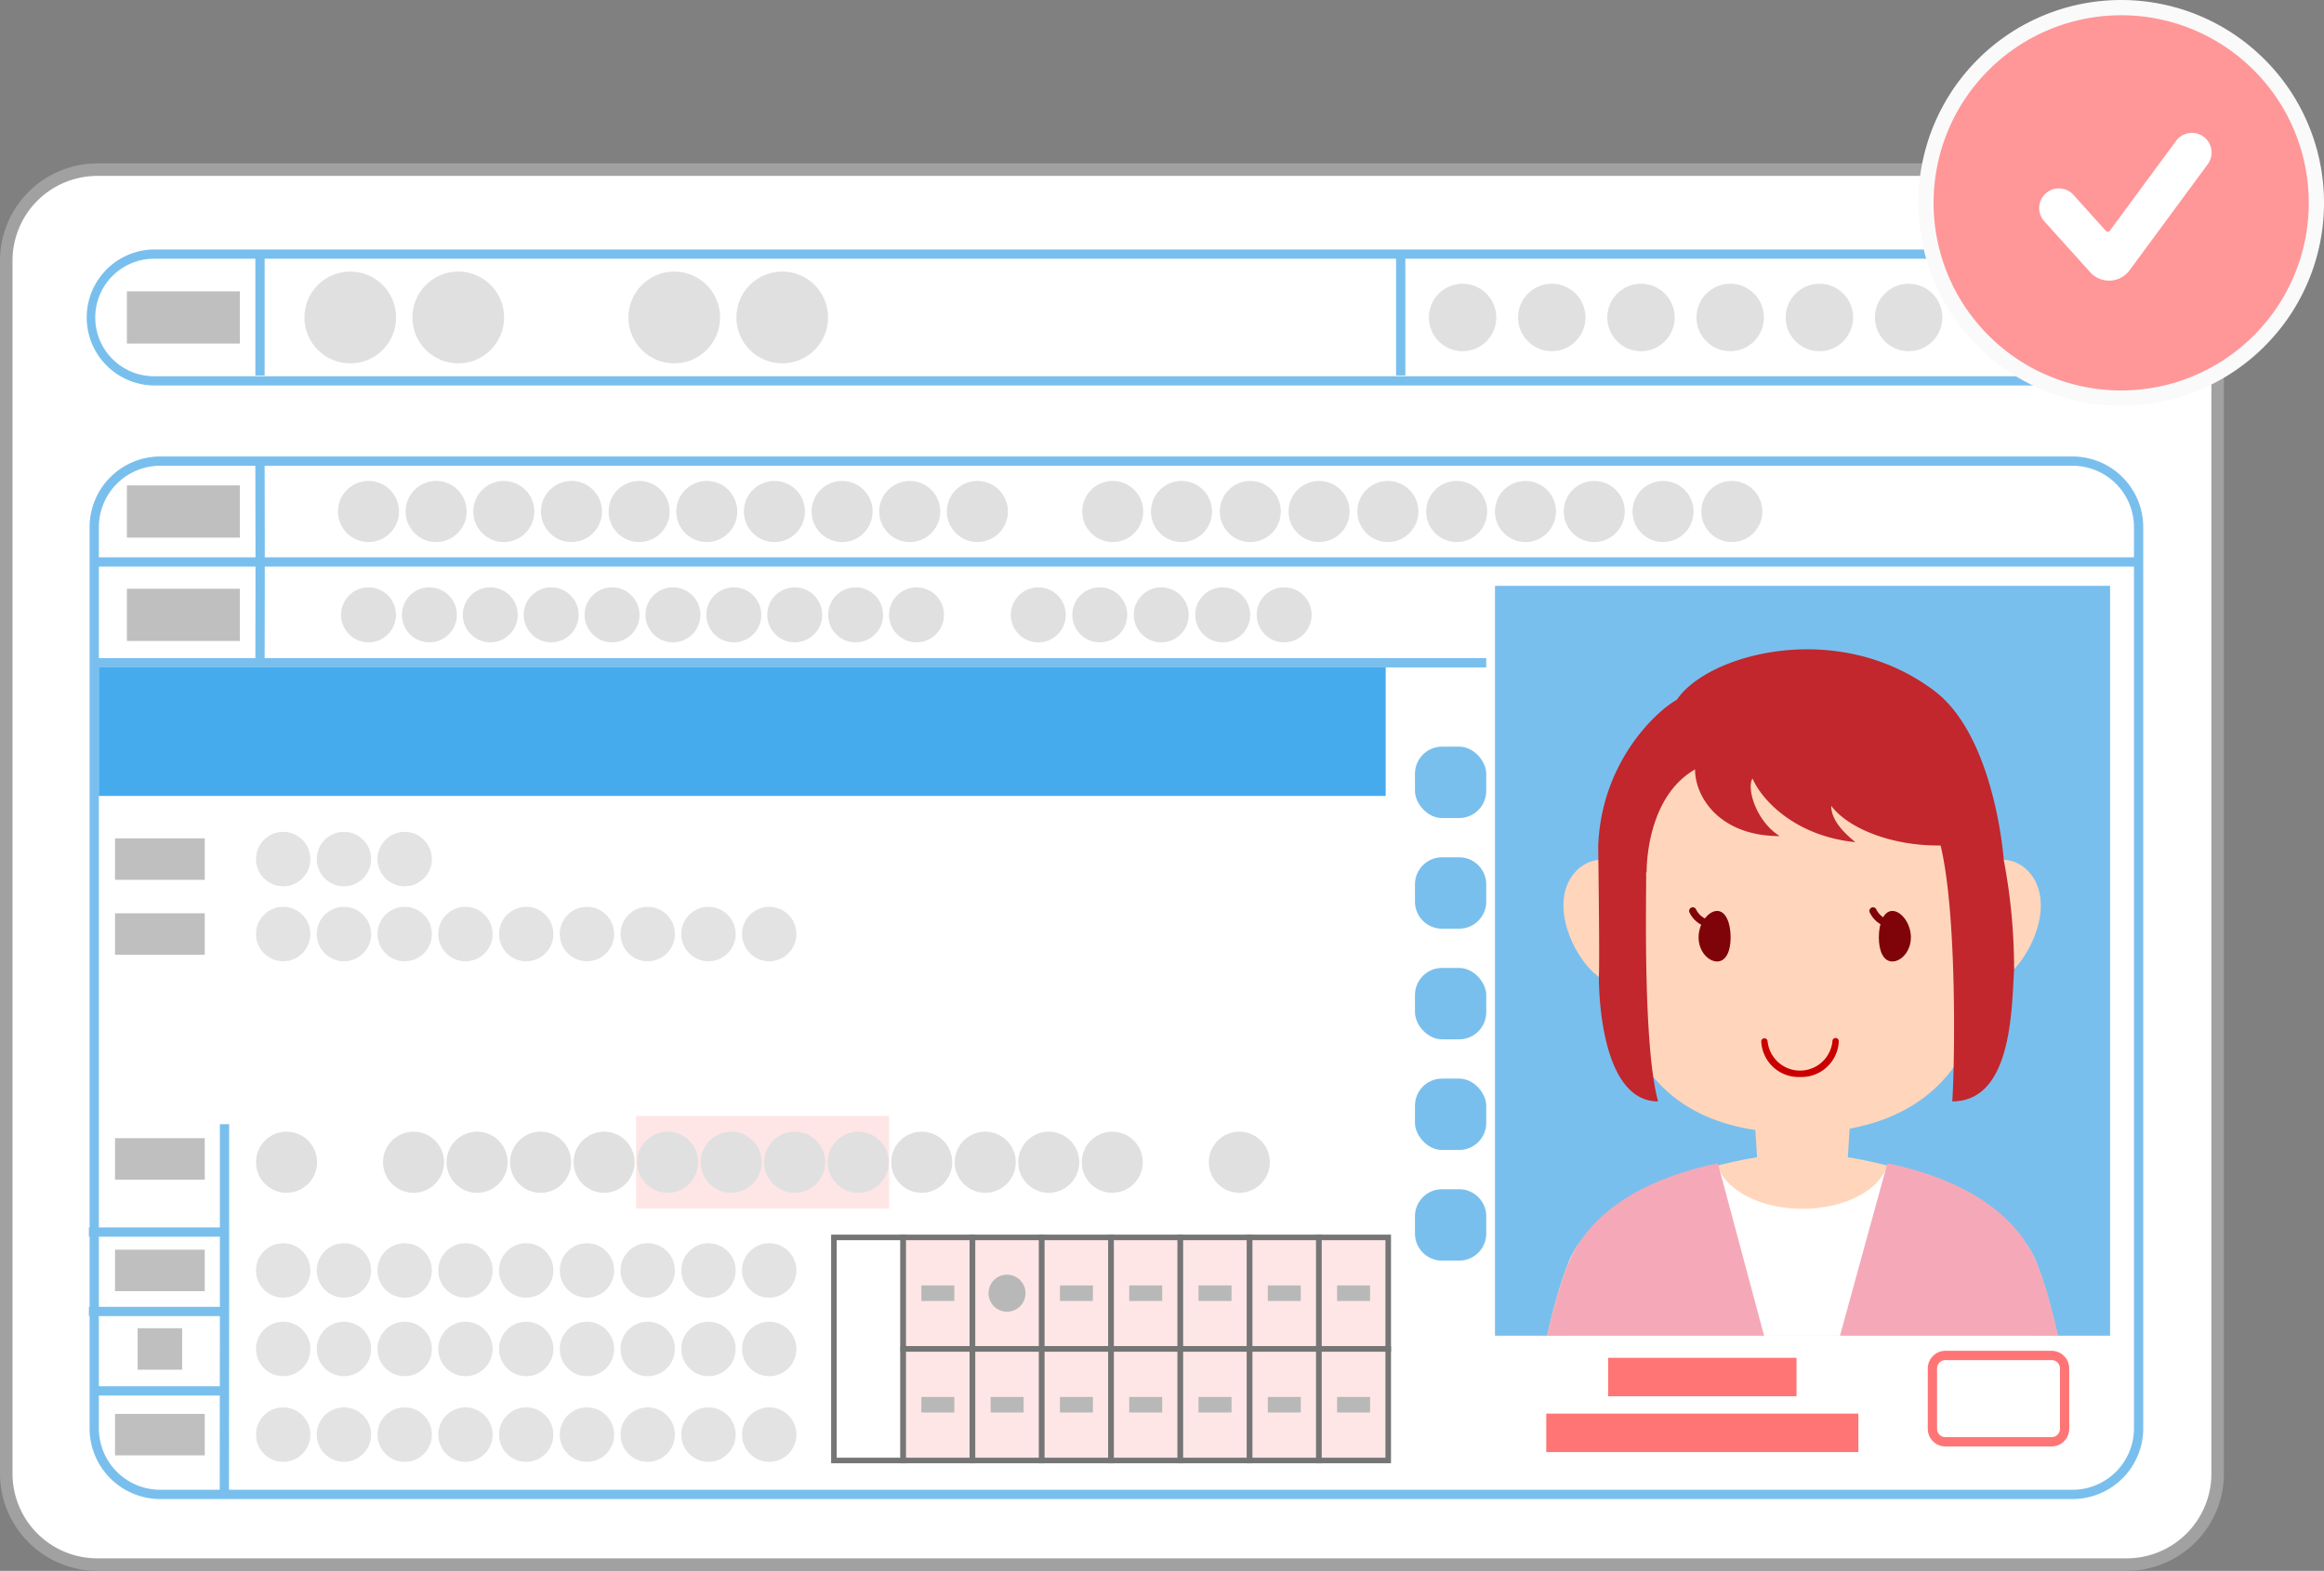 <svg xmlns="http://www.w3.org/2000/svg" xmlns:xlink="http://www.w3.org/1999/xlink" width="304.68" height="205.944" viewBox="0 0 304.68 205.944">
  <rect x="0" y="0" width="304.68" height="205.944" fill="#808080" stroke="none"/>
  <defs>
    <clipPath id="clip-path">
      <rect id="SVGID" width="80.639" height="98.31" fill="#79bfed"/>
    </clipPath>
  </defs>
  <g id="Group_2879" data-name="Group 2879" transform="translate(0 21.421)">
    <g id="Group_2422" data-name="Group 2422" transform="translate(0 0)">
      <path id="Path_13131" data-name="Path 13131" d="M184.336,302.015a12.77,12.77,0,0,1-12.748-12.762v-159a12.77,12.77,0,0,1,12.748-12.762H450.4a12.77,12.77,0,0,1,12.748,12.762v159A12.77,12.77,0,0,1,450.4,302.015ZM450.4,120.775H184.336a9.483,9.483,0,0,0-9.465,9.48v159a9.483,9.483,0,0,0,9.466,9.479H450.4a9.483,9.483,0,0,0,9.465-9.48v-159A9.483,9.483,0,0,0,450.4,120.775Z" transform="translate(-171.588 -117.492)" fill="#a1a1a1"/>
      <path id="Path_13132" data-name="Path 13132" d="M460.9,129.634H194.837a11.114,11.114,0,0,0-11.107,11.121v159a11.114,11.114,0,0,0,11.107,11.121H460.9a11.114,11.114,0,0,0,11.107-11.121v-159A11.114,11.114,0,0,0,460.9,129.634Z" transform="translate(-182.089 -127.993)" fill="#fff"/>
    </g>
    <g id="Group_2472" data-name="Group 2472" transform="translate(11.279 11.286)">
      <g id="Group_2457" data-name="Group 2457" transform="translate(0 0)">
        <g id="Group_2423" data-name="Group 2423">
          <path id="Path_13133" data-name="Path 13133" d="M517.456,218.811H263.935a8.914,8.914,0,0,1,0-17.827H517.456a8.914,8.914,0,0,1,0,17.827ZM263.935,202.2a7.7,7.7,0,0,0,0,15.4H517.456a7.7,7.7,0,0,0,0-15.4Z" transform="translate(-255.026 -200.984)" fill="#79bfed"/>
          <rect id="Rectangle_2160" data-name="Rectangle 2160" width="1.216" height="15.91" transform="translate(22.199 0.608)" fill="#79bfed"/>
          <rect id="Rectangle_2161" data-name="Rectangle 2161" width="1.216" height="15.91" transform="translate(171.747 0.608)" fill="#79bfed"/>
        </g>
        <g id="Group_2424" data-name="Group 2424" transform="translate(0.374 27.14)">
          <path id="Path_13134" data-name="Path 13134" d="M518.459,538.435H267.742a9.27,9.27,0,0,1-9.259-9.259V411.012a9.27,9.27,0,0,1,9.259-9.259H518.459a9.27,9.27,0,0,1,9.259,9.259V529.176A9.27,9.27,0,0,1,518.459,538.435ZM267.742,402.969a8.052,8.052,0,0,0-8.043,8.043V529.176a8.052,8.052,0,0,0,8.043,8.043H518.459a8.053,8.053,0,0,0,8.043-8.043V411.012a8.052,8.052,0,0,0-8.043-8.043Z" transform="translate(-258.39 -401.753)" fill="#79bfed"/>
          <rect id="Rectangle_2162" data-name="Rectangle 2162" width="267.552" height="1.216" transform="translate(0.701 13.219)" fill="#79bfed"/>
          <rect id="Rectangle_2163" data-name="Rectangle 2163" width="182.73" height="1.216" transform="translate(0.467 26.438)" fill="#79bfed"/>
          <path id="Path_13135" data-name="Path 13135" d="M385.886,1097.784l-1.216,0c.03-17.141.027-34.116.021-48.461h1.216C385.913,1063.666,385.915,1080.642,385.886,1097.784Z" transform="translate(-367.519 -961.783)" fill="#79bfed"/>
          <path id="Path_13136" data-name="Path 13136" d="M420.457,434.958l-1.216,0c.028-8.792.028-17.714,0-26.52l1.216,0C420.485,417.239,420.485,426.164,420.457,434.958Z" transform="translate(-397.417 -407.528)" fill="#79bfed"/>
          <rect id="Rectangle_2164" data-name="Rectangle 2164" width="17.525" height="1.216" transform="translate(0 101.073)" fill="#79bfed"/>
          <rect id="Rectangle_2165" data-name="Rectangle 2165" width="17.759" height="1.216" transform="translate(0 111.485)" fill="#79bfed"/>
          <rect id="Rectangle_2166" data-name="Rectangle 2166" width="17.525" height="1.216" transform="translate(0.701 121.896)" fill="#79bfed"/>
        </g>
        <g id="Group_2425" data-name="Group 2425" transform="translate(174.225 65.182)">
          <rect id="Rectangle_2167" data-name="Rectangle 2167" width="9.346" height="9.359" rx="3.552" fill="#79bfed"/>
          <path id="Rectangle_2168" data-name="Rectangle 2168" d="M3.551,0H5.795A3.551,3.551,0,0,1,9.346,3.551V5.808A3.552,3.552,0,0,1,5.794,9.359H3.552A3.552,3.552,0,0,1,0,5.808V3.551A3.551,3.551,0,0,1,3.551,0Z" transform="translate(0 14.506)" fill="#79bfed"/>
          <rect id="Rectangle_2169" data-name="Rectangle 2169" width="9.346" height="9.359" rx="3.552" transform="translate(0 29.012)" fill="#79bfed"/>
          <rect id="Rectangle_2170" data-name="Rectangle 2170" width="9.346" height="9.359" rx="3.552" transform="translate(0 43.518)" fill="#79bfed"/>
          <path id="Rectangle_2171" data-name="Rectangle 2171" d="M3.551,0H5.794A3.552,3.552,0,0,1,9.346,3.552V5.808A3.551,3.551,0,0,1,5.795,9.359H3.552A3.552,3.552,0,0,1,0,5.808V3.551A3.551,3.551,0,0,1,3.551,0Z" transform="translate(0 58.024)" fill="#79bfed"/>
        </g>
        <g id="Group_2426" data-name="Group 2426" transform="translate(97.684 129.158)">
          <path id="Path_13137" data-name="Path 13137" d="M980.341,1159.135v29.246h9.084v-29.246Z" transform="translate(-979.977 -1158.77)" fill="#fff"/>
          <path id="Path_13138" data-name="Path 13138" d="M987.456,1186.412h-9.813v-29.975h9.813Zm-9.084-.73h8.354v-28.516h-8.354Z" transform="translate(-977.643 -1156.437)" fill="#757575"/>
        </g>
        <g id="Group_2441" data-name="Group 2441" transform="translate(106.768 129.158)">
          <g id="Group_2427" data-name="Group 2427">
            <rect id="Rectangle_2172" data-name="Rectangle 2172" width="9.084" height="14.623" transform="translate(0.365 0.365)" fill="#ffe6e6"/>
            <path id="Path_13139" data-name="Path 13139" d="M1054.656,1171.789h-9.813v-15.352h9.813Zm-9.084-.73h8.354v-13.893h-8.354Z" transform="translate(-1044.842 -1156.437)" fill="#757575"/>
          </g>
          <g id="Group_2428" data-name="Group 2428" transform="translate(9.084)">
            <rect id="Rectangle_2173" data-name="Rectangle 2173" width="9.084" height="14.623" transform="translate(0.365 0.365)" fill="#ffe6e6"/>
            <path id="Path_13140" data-name="Path 13140" d="M1121.854,1171.789h-9.813v-15.352h9.813Zm-9.084-.73h8.354v-13.893h-8.354Z" transform="translate(-1112.041 -1156.437)" fill="#757575"/>
          </g>
          <g id="Group_2429" data-name="Group 2429" transform="translate(18.168)">
            <rect id="Rectangle_2174" data-name="Rectangle 2174" width="9.084" height="14.623" transform="translate(0.365 0.365)" fill="#ffe6e6"/>
            <path id="Path_13141" data-name="Path 13141" d="M1189.052,1171.789h-9.813v-15.352h9.813Zm-9.084-.73h8.354v-13.893h-8.354Z" transform="translate(-1179.239 -1156.437)" fill="#757575"/>
          </g>
          <g id="Group_2430" data-name="Group 2430" transform="translate(27.252)">
            <rect id="Rectangle_2175" data-name="Rectangle 2175" width="9.084" height="14.623" transform="translate(0.365 0.365)" fill="#ffe6e6"/>
            <path id="Path_13142" data-name="Path 13142" d="M1256.251,1171.789h-9.813v-15.352h9.813Zm-9.084-.73h8.354v-13.893h-8.354Z" transform="translate(-1246.438 -1156.437)" fill="#757575"/>
          </g>
          <g id="Group_2431" data-name="Group 2431" transform="translate(36.336)">
            <rect id="Rectangle_2176" data-name="Rectangle 2176" width="9.084" height="14.623" transform="translate(0.365 0.365)" fill="#ffe6e6"/>
            <path id="Path_13143" data-name="Path 13143" d="M1323.449,1171.789h-9.813v-15.352h9.813Zm-9.084-.73h8.354v-13.893h-8.354Z" transform="translate(-1313.636 -1156.437)" fill="#757575"/>
          </g>
          <g id="Group_2432" data-name="Group 2432" transform="translate(45.42)">
            <rect id="Rectangle_2177" data-name="Rectangle 2177" width="9.084" height="14.623" transform="translate(0.365 0.365)" fill="#ffe6e6"/>
            <path id="Path_13144" data-name="Path 13144" d="M1390.648,1171.789h-9.813v-15.352h9.813Zm-9.084-.73h8.354v-13.893h-8.354Z" transform="translate(-1380.835 -1156.437)" fill="#757575"/>
          </g>
          <g id="Group_2433" data-name="Group 2433" transform="translate(54.503)">
            <rect id="Rectangle_2178" data-name="Rectangle 2178" width="9.084" height="14.623" transform="translate(0.365 0.365)" fill="#ffe6e6"/>
            <path id="Path_13145" data-name="Path 13145" d="M1457.846,1171.789h-9.813v-15.352h9.813Zm-9.084-.73h8.354v-13.893h-8.354Z" transform="translate(-1448.033 -1156.437)" fill="#757575"/>
          </g>
          <g id="Group_2434" data-name="Group 2434" transform="translate(0 14.623)">
            <rect id="Rectangle_2179" data-name="Rectangle 2179" width="9.084" height="14.623" transform="translate(0.365 0.365)" fill="#ffe6e6"/>
            <path id="Path_13146" data-name="Path 13146" d="M1054.656,1279.961h-9.813v-15.352h9.813Zm-9.084-.729h8.354v-13.893h-8.354Z" transform="translate(-1044.842 -1264.609)" fill="#757575"/>
          </g>
          <g id="Group_2435" data-name="Group 2435" transform="translate(9.084 14.623)">
            <rect id="Rectangle_2180" data-name="Rectangle 2180" width="9.084" height="14.623" transform="translate(0.365 0.365)" fill="#ffe6e6"/>
            <path id="Path_13147" data-name="Path 13147" d="M1121.854,1279.961h-9.813v-15.352h9.813Zm-9.084-.729h8.354v-13.893h-8.354Z" transform="translate(-1112.041 -1264.609)" fill="#757575"/>
          </g>
          <g id="Group_2436" data-name="Group 2436" transform="translate(18.168 14.623)">
            <rect id="Rectangle_2181" data-name="Rectangle 2181" width="9.084" height="14.623" transform="translate(0.365 0.365)" fill="#ffe6e6"/>
            <path id="Path_13148" data-name="Path 13148" d="M1189.052,1279.961h-9.813v-15.352h9.813Zm-9.084-.729h8.354v-13.893h-8.354Z" transform="translate(-1179.239 -1264.609)" fill="#757575"/>
          </g>
          <g id="Group_2437" data-name="Group 2437" transform="translate(27.252 14.623)">
            <rect id="Rectangle_2182" data-name="Rectangle 2182" width="9.084" height="14.623" transform="translate(0.365 0.365)" fill="#ffe6e6"/>
            <path id="Path_13149" data-name="Path 13149" d="M1256.251,1279.961h-9.813v-15.352h9.813Zm-9.084-.729h8.354v-13.893h-8.354Z" transform="translate(-1246.438 -1264.609)" fill="#757575"/>
          </g>
          <g id="Group_2438" data-name="Group 2438" transform="translate(36.336 14.623)">
            <rect id="Rectangle_2183" data-name="Rectangle 2183" width="9.084" height="14.623" transform="translate(0.365 0.365)" fill="#ffe6e6"/>
            <path id="Path_13150" data-name="Path 13150" d="M1323.449,1279.961h-9.813v-15.352h9.813Zm-9.084-.729h8.354v-13.893h-8.354Z" transform="translate(-1313.636 -1264.609)" fill="#757575"/>
          </g>
          <g id="Group_2439" data-name="Group 2439" transform="translate(45.42 14.623)">
            <rect id="Rectangle_2184" data-name="Rectangle 2184" width="9.084" height="14.623" transform="translate(0.365 0.365)" fill="#ffe6e6"/>
            <path id="Path_13151" data-name="Path 13151" d="M1390.648,1279.961h-9.813v-15.352h9.813Zm-9.084-.729h8.354v-13.893h-8.354Z" transform="translate(-1380.835 -1264.609)" fill="#757575"/>
          </g>
          <g id="Group_2440" data-name="Group 2440" transform="translate(54.503 14.623)">
            <rect id="Rectangle_2185" data-name="Rectangle 2185" width="9.084" height="14.623" transform="translate(0.365 0.365)" fill="#ffe6e6"/>
            <path id="Path_13152" data-name="Path 13152" d="M1457.846,1279.961h-9.813v-15.352h9.813Zm-9.084-.729h8.354v-13.893h-8.354Z" transform="translate(-1448.033 -1264.609)" fill="#757575"/>
          </g>
        </g>
        <rect id="Rectangle_2186" data-name="Rectangle 2186" width="33.181" height="12.166" transform="translate(72.111 113.583)" fill="#ffe6e6"/>
        <rect id="Rectangle_2187" data-name="Rectangle 2187" width="168.71" height="16.846" transform="translate(1.675 54.796)" fill="#45abed"/>
        <g id="Group_2452" data-name="Group 2452" transform="translate(22.282 2.895)">
          <g id="Group_2442" data-name="Group 2442" transform="translate(6.349)">
            <ellipse id="Ellipse_245" data-name="Ellipse 245" cx="6.011" cy="6.018" rx="6.011" ry="6.018" transform="translate(42.474)" fill="#e0e0e0"/>
            <ellipse id="Ellipse_246" data-name="Ellipse 246" cx="6.011" cy="6.018" rx="6.011" ry="6.018" fill="#e0e0e0"/>
            <ellipse id="Ellipse_247" data-name="Ellipse 247" cx="6.011" cy="6.018" rx="6.011" ry="6.018" transform="translate(14.158)" fill="#e0e0e0"/>
            <ellipse id="Ellipse_248" data-name="Ellipse 248" cx="6.011" cy="6.018" rx="6.011" ry="6.018" transform="translate(56.632)" fill="#e0e0e0"/>
          </g>
          <g id="Group_2443" data-name="Group 2443" transform="translate(153.766 1.594)">
            <ellipse id="Ellipse_249" data-name="Ellipse 249" cx="4.419" cy="4.424" rx="4.419" ry="4.424" transform="translate(35.087)" fill="#e0e0e0"/>
            <ellipse id="Ellipse_250" data-name="Ellipse 250" cx="4.419" cy="4.424" rx="4.419" ry="4.424" fill="#e0e0e0"/>
            <ellipse id="Ellipse_251" data-name="Ellipse 251" cx="4.419" cy="4.424" rx="4.419" ry="4.424" transform="translate(11.696)" fill="#e0e0e0"/>
            <ellipse id="Ellipse_252" data-name="Ellipse 252" cx="4.419" cy="4.424" rx="4.419" ry="4.424" transform="translate(58.478)" fill="#e0e0e0"/>
            <ellipse id="Ellipse_253" data-name="Ellipse 253" cx="4.419" cy="4.424" rx="4.419" ry="4.424" transform="translate(23.391)" fill="#e0e0e0"/>
            <ellipse id="Ellipse_254" data-name="Ellipse 254" cx="4.419" cy="4.424" rx="4.419" ry="4.424" transform="translate(46.783)" fill="#e0e0e0"/>
            <ellipse id="Ellipse_255" data-name="Ellipse 255" cx="4.419" cy="4.424" rx="4.419" ry="4.424" transform="translate(70.174)" fill="#e0e0e0"/>
            <ellipse id="Ellipse_256" data-name="Ellipse 256" cx="4.419" cy="4.424" rx="4.419" ry="4.424" transform="translate(81.87)" fill="#e0e0e0"/>
          </g>
          <g id="Group_2444" data-name="Group 2444" transform="translate(0 148.911)">
            <ellipse id="Ellipse_257" data-name="Ellipse 257" cx="3.565" cy="3.57" rx="3.565" ry="3.57" transform="translate(15.93 0)" fill="#e3e3e3"/>
            <ellipse id="Ellipse_258" data-name="Ellipse 258" cx="3.565" cy="3.57" rx="3.565" ry="3.57" transform="translate(23.895 0)" fill="#e3e3e3"/>
            <ellipse id="Ellipse_259" data-name="Ellipse 259" cx="3.565" cy="3.57" rx="3.565" ry="3.57" fill="#e3e3e3"/>
            <ellipse id="Ellipse_260" data-name="Ellipse 260" cx="3.565" cy="3.57" rx="3.565" ry="3.57" transform="translate(7.965)" fill="#e3e3e3"/>
            <ellipse id="Ellipse_261" data-name="Ellipse 261" cx="3.565" cy="3.57" rx="3.565" ry="3.57" transform="translate(31.86 0)" fill="#e3e3e3"/>
            <ellipse id="Ellipse_262" data-name="Ellipse 262" cx="3.565" cy="3.57" rx="3.565" ry="3.57" transform="translate(39.825 0)" fill="#e3e3e3"/>
            <ellipse id="Ellipse_263" data-name="Ellipse 263" cx="3.565" cy="3.57" rx="3.565" ry="3.57" transform="translate(47.79 0)" fill="#e3e3e3"/>
            <ellipse id="Ellipse_264" data-name="Ellipse 264" cx="3.565" cy="3.57" rx="3.565" ry="3.57" transform="translate(55.755 0)" fill="#e3e3e3"/>
            <ellipse id="Ellipse_265" data-name="Ellipse 265" cx="3.565" cy="3.57" rx="3.565" ry="3.57" transform="translate(63.72 0)" fill="#e3e3e3"/>
          </g>
          <g id="Group_2445" data-name="Group 2445" transform="translate(0 137.681)">
            <ellipse id="Ellipse_266" data-name="Ellipse 266" cx="3.565" cy="3.57" rx="3.565" ry="3.57" transform="translate(15.93 0)" fill="#e3e3e3"/>
            <ellipse id="Ellipse_267" data-name="Ellipse 267" cx="3.565" cy="3.57" rx="3.565" ry="3.57" transform="translate(23.895 0)" fill="#e3e3e3"/>
            <ellipse id="Ellipse_268" data-name="Ellipse 268" cx="3.565" cy="3.57" rx="3.565" ry="3.57" transform="translate(0 0)" fill="#e3e3e3"/>
            <ellipse id="Ellipse_269" data-name="Ellipse 269" cx="3.565" cy="3.57" rx="3.565" ry="3.57" transform="translate(7.965 0)" fill="#e3e3e3"/>
            <ellipse id="Ellipse_270" data-name="Ellipse 270" cx="3.565" cy="3.57" rx="3.565" ry="3.57" transform="translate(31.86 0)" fill="#e3e3e3"/>
            <ellipse id="Ellipse_271" data-name="Ellipse 271" cx="3.565" cy="3.57" rx="3.565" ry="3.57" transform="translate(39.825 0)" fill="#e3e3e3"/>
            <ellipse id="Ellipse_272" data-name="Ellipse 272" cx="3.565" cy="3.57" rx="3.565" ry="3.57" transform="translate(47.79 0)" fill="#e3e3e3"/>
            <ellipse id="Ellipse_273" data-name="Ellipse 273" cx="3.565" cy="3.57" rx="3.565" ry="3.57" transform="translate(55.755)" fill="#e3e3e3"/>
            <ellipse id="Ellipse_274" data-name="Ellipse 274" cx="3.565" cy="3.57" rx="3.565" ry="3.57" transform="translate(63.72 0)" fill="#e3e3e3"/>
          </g>
          <g id="Group_2446" data-name="Group 2446" transform="translate(0 127.386)">
            <ellipse id="Ellipse_275" data-name="Ellipse 275" cx="3.565" cy="3.57" rx="3.565" ry="3.57" transform="translate(15.93)" fill="#e3e3e3"/>
            <ellipse id="Ellipse_276" data-name="Ellipse 276" cx="3.565" cy="3.57" rx="3.565" ry="3.57" transform="translate(23.895)" fill="#e3e3e3"/>
            <ellipse id="Ellipse_277" data-name="Ellipse 277" cx="3.565" cy="3.57" rx="3.565" ry="3.57" fill="#e3e3e3"/>
            <ellipse id="Ellipse_278" data-name="Ellipse 278" cx="3.565" cy="3.57" rx="3.565" ry="3.57" transform="translate(7.965)" fill="#e3e3e3"/>
            <ellipse id="Ellipse_279" data-name="Ellipse 279" cx="3.565" cy="3.57" rx="3.565" ry="3.57" transform="translate(31.86)" fill="#e3e3e3"/>
            <ellipse id="Ellipse_280" data-name="Ellipse 280" cx="3.565" cy="3.57" rx="3.565" ry="3.57" transform="translate(39.825)" fill="#e3e3e3"/>
            <ellipse id="Ellipse_281" data-name="Ellipse 281" cx="3.565" cy="3.57" rx="3.565" ry="3.57" transform="translate(47.79)" fill="#e3e3e3"/>
            <ellipse id="Ellipse_282" data-name="Ellipse 282" cx="3.565" cy="3.57" rx="3.565" ry="3.57" transform="translate(55.755)" fill="#e3e3e3"/>
            <ellipse id="Ellipse_283" data-name="Ellipse 283" cx="3.565" cy="3.57" rx="3.565" ry="3.57" transform="translate(63.72)" fill="#e3e3e3"/>
          </g>
          <g id="Group_2447" data-name="Group 2447" transform="translate(0 73.457)">
            <ellipse id="Ellipse_284" data-name="Ellipse 284" cx="3.565" cy="3.57" rx="3.565" ry="3.57" transform="translate(15.93)" fill="#e3e3e3"/>
            <ellipse id="Ellipse_285" data-name="Ellipse 285" cx="3.565" cy="3.57" rx="3.565" ry="3.57" fill="#e3e3e3"/>
            <ellipse id="Ellipse_286" data-name="Ellipse 286" cx="3.565" cy="3.57" rx="3.565" ry="3.57" transform="translate(7.965)" fill="#e3e3e3"/>
          </g>
          <g id="Group_2448" data-name="Group 2448" transform="translate(0 83.284)">
            <ellipse id="Ellipse_287" data-name="Ellipse 287" cx="3.565" cy="3.57" rx="3.565" ry="3.57" transform="translate(15.93)" fill="#e3e3e3"/>
            <ellipse id="Ellipse_288" data-name="Ellipse 288" cx="3.565" cy="3.57" rx="3.565" ry="3.57" transform="translate(23.895)" fill="#e3e3e3"/>
            <ellipse id="Ellipse_289" data-name="Ellipse 289" cx="3.565" cy="3.57" rx="3.565" ry="3.57" fill="#e3e3e3"/>
            <ellipse id="Ellipse_290" data-name="Ellipse 290" cx="3.565" cy="3.57" rx="3.565" ry="3.57" transform="translate(7.965)" fill="#e3e3e3"/>
            <ellipse id="Ellipse_291" data-name="Ellipse 291" cx="3.565" cy="3.57" rx="3.565" ry="3.57" transform="translate(31.86)" fill="#e3e3e3"/>
            <ellipse id="Ellipse_292" data-name="Ellipse 292" cx="3.565" cy="3.57" rx="3.565" ry="3.57" transform="translate(39.825)" fill="#e3e3e3"/>
            <ellipse id="Ellipse_293" data-name="Ellipse 293" cx="3.565" cy="3.57" rx="3.565" ry="3.57" transform="translate(47.79)" fill="#e3e3e3"/>
            <ellipse id="Ellipse_294" data-name="Ellipse 294" cx="3.565" cy="3.57" rx="3.565" ry="3.57" transform="translate(55.755)" fill="#e3e3e3"/>
            <ellipse id="Ellipse_295" data-name="Ellipse 295" cx="3.565" cy="3.57" rx="3.565" ry="3.57" transform="translate(63.72)" fill="#e3e3e3"/>
          </g>
          <g id="Group_2449" data-name="Group 2449" transform="translate(0 112.763)">
            <ellipse id="Ellipse_296" data-name="Ellipse 296" cx="4.002" cy="4.008" rx="4.002" ry="4.008" transform="translate(16.655)" fill="#e0e0e0"/>
            <ellipse id="Ellipse_297" data-name="Ellipse 297" cx="4.002" cy="4.008" rx="4.002" ry="4.008" transform="translate(24.983)" fill="#e0e0e0"/>
            <ellipse id="Ellipse_298" data-name="Ellipse 298" cx="4.002" cy="4.008" rx="4.002" ry="4.008" fill="#e0e0e0"/>
            <ellipse id="Ellipse_299" data-name="Ellipse 299" cx="4.002" cy="4.008" rx="4.002" ry="4.008" transform="translate(33.31)" fill="#e0e0e0"/>
            <ellipse id="Ellipse_300" data-name="Ellipse 300" cx="4.002" cy="4.008" rx="4.002" ry="4.008" transform="translate(41.638)" fill="#e0e0e0"/>
            <ellipse id="Ellipse_301" data-name="Ellipse 301" cx="4.002" cy="4.008" rx="4.002" ry="4.008" transform="translate(49.965)" fill="#e0e0e0"/>
            <ellipse id="Ellipse_302" data-name="Ellipse 302" cx="4.002" cy="4.008" rx="4.002" ry="4.008" transform="translate(58.293)" fill="#e0e0e0"/>
            <ellipse id="Ellipse_303" data-name="Ellipse 303" cx="4.002" cy="4.008" rx="4.002" ry="4.008" transform="translate(66.62)" fill="#e0e0e0"/>
            <ellipse id="Ellipse_304" data-name="Ellipse 304" cx="4.002" cy="4.008" rx="4.002" ry="4.008" transform="translate(83.276)" fill="#e0e0e0"/>
            <ellipse id="Ellipse_305" data-name="Ellipse 305" cx="4.002" cy="4.008" rx="4.002" ry="4.008" transform="translate(74.948)" fill="#e0e0e0"/>
            <ellipse id="Ellipse_306" data-name="Ellipse 306" cx="4.002" cy="4.008" rx="4.002" ry="4.008" transform="translate(91.603)" fill="#e0e0e0"/>
            <ellipse id="Ellipse_307" data-name="Ellipse 307" cx="4.002" cy="4.008" rx="4.002" ry="4.008" transform="translate(99.931)" fill="#e0e0e0"/>
            <ellipse id="Ellipse_308" data-name="Ellipse 308" cx="4.002" cy="4.008" rx="4.002" ry="4.008" transform="translate(108.258)" fill="#e0e0e0"/>
            <ellipse id="Ellipse_309" data-name="Ellipse 309" cx="4.002" cy="4.008" rx="4.002" ry="4.008" transform="translate(124.913)" fill="#e0e0e0"/>
          </g>
          <g id="Group_2450" data-name="Group 2450" transform="translate(11.147 41.399)">
            <ellipse id="Ellipse_310" data-name="Ellipse 310" cx="3.602" cy="3.607" rx="3.602" ry="3.607" transform="translate(7.983)" fill="#e0e0e0"/>
            <ellipse id="Ellipse_311" data-name="Ellipse 311" cx="3.602" cy="3.607" rx="3.602" ry="3.607" transform="translate(15.966)" fill="#e0e0e0"/>
            <ellipse id="Ellipse_312" data-name="Ellipse 312" cx="3.602" cy="3.607" rx="3.602" ry="3.607" fill="#e0e0e0"/>
            <ellipse id="Ellipse_313" data-name="Ellipse 313" cx="3.602" cy="3.607" rx="3.602" ry="3.607" transform="translate(23.949)" fill="#e0e0e0"/>
            <ellipse id="Ellipse_314" data-name="Ellipse 314" cx="3.602" cy="3.607" rx="3.602" ry="3.607" transform="translate(31.932)" fill="#e0e0e0"/>
            <ellipse id="Ellipse_315" data-name="Ellipse 315" cx="3.602" cy="3.607" rx="3.602" ry="3.607" transform="translate(39.915)" fill="#e0e0e0"/>
            <ellipse id="Ellipse_316" data-name="Ellipse 316" cx="3.602" cy="3.607" rx="3.602" ry="3.607" transform="translate(47.898)" fill="#e0e0e0"/>
            <ellipse id="Ellipse_317" data-name="Ellipse 317" cx="3.602" cy="3.607" rx="3.602" ry="3.607" transform="translate(55.881)" fill="#e0e0e0"/>
            <ellipse id="Ellipse_318" data-name="Ellipse 318" cx="3.602" cy="3.607" rx="3.602" ry="3.607" transform="translate(71.847)" fill="#e0e0e0"/>
            <ellipse id="Ellipse_319" data-name="Ellipse 319" cx="3.602" cy="3.607" rx="3.602" ry="3.607" transform="translate(63.864)" fill="#e0e0e0"/>
            <ellipse id="Ellipse_320" data-name="Ellipse 320" cx="3.602" cy="3.607" rx="3.602" ry="3.607" transform="translate(87.813)" fill="#e0e0e0"/>
            <ellipse id="Ellipse_321" data-name="Ellipse 321" cx="3.602" cy="3.607" rx="3.602" ry="3.607" transform="translate(95.871)" fill="#e0e0e0"/>
            <ellipse id="Ellipse_322" data-name="Ellipse 322" cx="3.602" cy="3.607" rx="3.602" ry="3.607" transform="translate(103.93)" fill="#e0e0e0"/>
            <ellipse id="Ellipse_323" data-name="Ellipse 323" cx="3.602" cy="3.607" rx="3.602" ry="3.607" transform="translate(111.988)" fill="#e0e0e0"/>
            <ellipse id="Ellipse_324" data-name="Ellipse 324" cx="3.602" cy="3.607" rx="3.602" ry="3.607" transform="translate(120.047)" fill="#e0e0e0"/>
          </g>
          <g id="Group_2451" data-name="Group 2451" transform="translate(10.746 27.449)">
            <ellipse id="Ellipse_325" data-name="Ellipse 325" cx="4.002" cy="4.008" rx="4.002" ry="4.008" transform="translate(8.87)" fill="#e0e0e0"/>
            <ellipse id="Ellipse_326" data-name="Ellipse 326" cx="4.002" cy="4.008" rx="4.002" ry="4.008" transform="translate(17.74)" fill="#e0e0e0"/>
            <ellipse id="Ellipse_327" data-name="Ellipse 327" cx="4.002" cy="4.008" rx="4.002" ry="4.008" fill="#e0e0e0"/>
            <ellipse id="Ellipse_328" data-name="Ellipse 328" cx="4.002" cy="4.008" rx="4.002" ry="4.008" transform="translate(26.61)" fill="#e0e0e0"/>
            <ellipse id="Ellipse_329" data-name="Ellipse 329" cx="4.002" cy="4.008" rx="4.002" ry="4.008" transform="translate(35.48)" fill="#e0e0e0"/>
            <ellipse id="Ellipse_330" data-name="Ellipse 330" cx="4.002" cy="4.008" rx="4.002" ry="4.008" transform="translate(44.35)" fill="#e0e0e0"/>
            <ellipse id="Ellipse_331" data-name="Ellipse 331" cx="4.002" cy="4.008" rx="4.002" ry="4.008" transform="translate(53.22)" fill="#e0e0e0"/>
            <ellipse id="Ellipse_332" data-name="Ellipse 332" cx="4.002" cy="4.008" rx="4.002" ry="4.008" transform="translate(62.09)" fill="#e0e0e0"/>
            <ellipse id="Ellipse_333" data-name="Ellipse 333" cx="4.002" cy="4.008" rx="4.002" ry="4.008" transform="translate(79.83)" fill="#e0e0e0"/>
            <ellipse id="Ellipse_334" data-name="Ellipse 334" cx="4.002" cy="4.008" rx="4.002" ry="4.008" transform="translate(70.96)" fill="#e0e0e0"/>
            <ellipse id="Ellipse_335" data-name="Ellipse 335" cx="4.002" cy="4.008" rx="4.002" ry="4.008" transform="translate(97.57)" fill="#e0e0e0"/>
            <ellipse id="Ellipse_336" data-name="Ellipse 336" cx="4.002" cy="4.008" rx="4.002" ry="4.008" transform="translate(106.589)" fill="#e0e0e0"/>
            <ellipse id="Ellipse_337" data-name="Ellipse 337" cx="4.002" cy="4.008" rx="4.002" ry="4.008" transform="translate(115.607)" fill="#e0e0e0"/>
            <ellipse id="Ellipse_338" data-name="Ellipse 338" cx="4.002" cy="4.008" rx="4.002" ry="4.008" transform="translate(124.626)" fill="#e0e0e0"/>
            <ellipse id="Ellipse_339" data-name="Ellipse 339" cx="4.002" cy="4.008" rx="4.002" ry="4.008" transform="translate(133.645)" fill="#e0e0e0"/>
            <ellipse id="Ellipse_340" data-name="Ellipse 340" cx="4.002" cy="4.008" rx="4.002" ry="4.008" transform="translate(142.663)" fill="#e0e0e0"/>
            <ellipse id="Ellipse_341" data-name="Ellipse 341" cx="4.002" cy="4.008" rx="4.002" ry="4.008" transform="translate(151.682)" fill="#e0e0e0"/>
            <ellipse id="Ellipse_342" data-name="Ellipse 342" cx="4.002" cy="4.008" rx="4.002" ry="4.008" transform="translate(160.701)" fill="#e0e0e0"/>
            <ellipse id="Ellipse_343" data-name="Ellipse 343" cx="4.002" cy="4.008" rx="4.002" ry="4.008" transform="translate(169.719)" fill="#e0e0e0"/>
            <ellipse id="Ellipse_344" data-name="Ellipse 344" cx="4.002" cy="4.008" rx="4.002" ry="4.008" transform="translate(178.738)" fill="#e0e0e0"/>
          </g>
        </g>
        <g id="Group_2454" data-name="Group 2454" transform="translate(109.512 134.405)">
          <ellipse id="Ellipse_345" data-name="Ellipse 345" cx="2.426" cy="2.429" rx="2.426" ry="2.429" transform="translate(8.803)" fill="#b8b8b8"/>
          <g id="Group_2453" data-name="Group 2453" transform="translate(0 1.41)">
            <rect id="Rectangle_2188" data-name="Rectangle 2188" width="4.325" height="2.038" fill="#b8b8b8"/>
            <rect id="Rectangle_2189" data-name="Rectangle 2189" width="4.325" height="2.038" transform="translate(18.168)" fill="#b8b8b8"/>
            <rect id="Rectangle_2190" data-name="Rectangle 2190" width="4.325" height="2.038" transform="translate(45.42)" fill="#b8b8b8"/>
            <rect id="Rectangle_2191" data-name="Rectangle 2191" width="4.325" height="2.038" transform="translate(36.336)" fill="#b8b8b8"/>
            <rect id="Rectangle_2192" data-name="Rectangle 2192" width="4.325" height="2.038" transform="translate(27.252)" fill="#b8b8b8"/>
            <rect id="Rectangle_2193" data-name="Rectangle 2193" width="4.325" height="2.038" transform="translate(54.504)" fill="#b8b8b8"/>
            <rect id="Rectangle_2194" data-name="Rectangle 2194" width="4.325" height="2.038" transform="translate(0 14.623)" fill="#b8b8b8"/>
            <rect id="Rectangle_2195" data-name="Rectangle 2195" width="4.325" height="2.038" transform="translate(18.168 14.623)" fill="#b8b8b8"/>
            <rect id="Rectangle_2196" data-name="Rectangle 2196" width="4.325" height="2.038" transform="translate(9.084 14.623)" fill="#b8b8b8"/>
            <rect id="Rectangle_2197" data-name="Rectangle 2197" width="4.325" height="2.038" transform="translate(45.42 14.623)" fill="#b8b8b8"/>
            <rect id="Rectangle_2198" data-name="Rectangle 2198" width="4.325" height="2.038" transform="translate(36.336 14.623)" fill="#b8b8b8"/>
            <rect id="Rectangle_2199" data-name="Rectangle 2199" width="4.325" height="2.038" transform="translate(27.252 14.623)" fill="#b8b8b8"/>
            <rect id="Rectangle_2200" data-name="Rectangle 2200" width="4.325" height="2.038" transform="translate(54.504 14.623)" fill="#b8b8b8"/>
          </g>
        </g>
        <g id="Group_2455" data-name="Group 2455" transform="translate(3.799 5.491)">
          <rect id="Rectangle_2201" data-name="Rectangle 2201" width="11.766" height="5.437" transform="translate(0 147.167)" fill="#bfbfbf"/>
          <rect id="Rectangle_2202" data-name="Rectangle 2202" width="5.832" height="5.437" transform="translate(2.967 135.937)" fill="#bfbfbf"/>
          <rect id="Rectangle_2203" data-name="Rectangle 2203" width="11.766" height="5.437" transform="translate(0 125.642)" fill="#bfbfbf"/>
          <rect id="Rectangle_2204" data-name="Rectangle 2204" width="11.766" height="5.437" transform="translate(0 71.713)" fill="#bfbfbf"/>
          <rect id="Rectangle_2205" data-name="Rectangle 2205" width="11.766" height="5.437" transform="translate(0 81.54)" fill="#bfbfbf"/>
          <rect id="Rectangle_2206" data-name="Rectangle 2206" width="11.766" height="5.437" transform="translate(0 111.019)" fill="#bfbfbf"/>
          <rect id="Rectangle_2207" data-name="Rectangle 2207" width="14.814" height="6.846" transform="translate(1.56 25.438)" fill="#bfbfbf"/>
          <rect id="Rectangle_2208" data-name="Rectangle 2208" width="14.814" height="6.846" transform="translate(1.56 38.988)" fill="#bfbfbf"/>
          <rect id="Rectangle_2209" data-name="Rectangle 2209" width="14.814" height="6.846" transform="translate(1.56)" fill="#bfbfbf"/>
        </g>
        <path id="Path_13153" data-name="Path 13153" d="M2057.451,1281.655h-13.93a2.309,2.309,0,0,1-2.306-2.307v-7.922a2.309,2.309,0,0,1,2.306-2.306h13.93a2.309,2.309,0,0,1,2.306,2.306v7.922A2.309,2.309,0,0,1,2057.451,1281.655Zm-13.93-11.32a1.092,1.092,0,0,0-1.09,1.091v7.922a1.092,1.092,0,0,0,1.09,1.091h13.93a1.092,1.092,0,0,0,1.09-1.091v-7.922a1.092,1.092,0,0,0-1.09-1.091Z" transform="translate(-1799.758 -1124.729)" fill="#ff7575"/>
        <g id="Group_2456" data-name="Group 2456" transform="translate(191.439 145.306)">
          <rect id="Rectangle_2210" data-name="Rectangle 2210" width="40.919" height="5.044" transform="translate(0 7.315)" fill="#ff7575"/>
          <rect id="Rectangle_2211" data-name="Rectangle 2211" width="24.699" height="5.044" transform="translate(8.11)" fill="#ff7575"/>
        </g>
      </g>
      <g id="Group_2471" data-name="Group 2471" transform="translate(184.717 44.097)">
        <g id="Group_2470" data-name="Group 2470">
          <rect id="SVGID-2" data-name="SVGID" width="80.639" height="98.31" fill="#79bfed"/>
          <g id="Group_2469" data-name="Group 2469" clip-path="url(#clip-path)">
            <g id="Group_2468" data-name="Group 2468" transform="translate(0.24 8.322)">
              <g id="Group_2462" data-name="Group 2462" transform="translate(0 5.903)">
                <g id="Group_2459" data-name="Group 2459" transform="translate(0 54.341)">
                  <g id="Group_2458" data-name="Group 2458">
                    <path id="Path_13154" data-name="Path 13154" d="M1693.865,1054.279c-4.76-10.727-24.6-13.508-24.6-13.508l.4-6.356h-12.695l.4,6.356s-19.835,2.781-24.6,13.508-9.521,50.455-9.521,50.455h11.5l4.364-18.672,3.571,18.672h41.258l3.57-18.672,4.364,18.672h11.5S1698.626,1065.006,1693.865,1054.279Z" transform="translate(-1623.25 -1034.415)" fill="#ffd6bc"/>
                  </g>
                </g>
                <g id="Group_2461" data-name="Group 2461" transform="translate(8.728)">
                  <g id="Group_2460" data-name="Group 2460">
                    <path id="Path_13155" data-name="Path 13155" d="M2090.146,800.426c-.736,4.437-4.367,8.986-6.853,8.572s-2.885-5.634-2.148-10.071,2.331-6.411,4.816-6S2090.882,795.989,2090.146,800.426Z" transform="translate(-2027.688 -771.187)" fill="#ffd6bc"/>
                    <path id="Path_13156" data-name="Path 13156" d="M1687.948,800.426c.737,4.437,4.367,8.986,6.853,8.572s2.885-5.634,2.148-10.071-2.331-6.411-4.816-6S1687.211,795.989,1687.948,800.426Z" transform="translate(-1687.814 -771.187)" fill="#ffd6bc"/>
                    <path id="Path_13157" data-name="Path 13157" d="M1783.84,657.857l.077-2.388c-.793-9.535-9.521-23.043-24.2-23.043s-23.406,13.508-24.2,23.043l.028.871a35.942,35.942,0,0,0-.777,7.385c0,15.8,6.744,26.221,24.457,26.221s25.132-10.423,25.132-26.221A33.84,33.84,0,0,0,1783.84,657.857Z" transform="translate(-1728.422 -632.427)" fill="#ffd6bc"/>
                  </g>
                </g>
              </g>
              <g id="Group_2463" data-name="Group 2463" transform="translate(0.023 67.395)">
                <path id="Path_13158" data-name="Path 13158" d="M1744.928,1135.265l-2.578,17.023h-41.258l-2.312-15.835s-10.085-29.031-7.606-34.621c3.2-7.211,13.215-10.83,19.435-12.431.972,3.23,5.578,5.677,11.112,5.677s10.14-2.448,11.112-5.677c6.22,1.6,16.234,5.22,19.435,12.431C1754.787,1107.51,1744.928,1135.265,1744.928,1135.265Z" transform="translate(-1681.675 -1089.12)" fill="#fff"/>
                <path id="Path_13159" data-name="Path 13159" d="M1694.032,1100.028c-3.838-8.648-14.3-11.688-19.439-12.713l-11.247,40.92-10.969-40.92c-5.142,1.025-15.6,4.066-19.439,12.713-4.76,10.727-9.521,50.455-9.521,50.455h11.5l4.364-18.672,3.571,18.672h41.258l3.57-18.672,4.364,18.672h11.5S1698.793,1110.755,1694.032,1100.028Z" transform="translate(-1623.417 -1087.315)" fill="#f5a9b8"/>
              </g>
              <g id="Group_2467" data-name="Group 2467" transform="translate(25.216 33.825)">
                <g id="Group_2466" data-name="Group 2466">
                  <g id="Group_2464" data-name="Group 2464">
                    <path id="Path_13160" data-name="Path 13160" d="M1823.127,845.964c0,1.83-.613,3.162-1.773,3.162s-2.429-1.332-2.429-3.162,1.269-3.464,2.429-3.464S1823.127,844.134,1823.127,845.964Z" transform="translate(-1817.69 -842.024)" fill="#7e0409"/>
                    <path id="Path_13161" data-name="Path 13161" d="M1813.125,841.693a3.606,3.606,0,0,1-3.3-2.052.476.476,0,0,1,.874-.378,2.659,2.659,0,0,0,2.424,1.478.476.476,0,0,1,0,.952Z" transform="translate(-1809.789 -838.976)" fill="#7e0409"/>
                  </g>
                  <g id="Group_2465" data-name="Group 2465" transform="translate(23.632)">
                    <path id="Path_13162" data-name="Path 13162" d="M1993.74,845.964c0,1.83.613,3.162,1.773,3.162s2.429-1.332,2.429-3.162-1.269-3.464-2.429-3.464S1993.74,844.134,1993.74,845.964Z" transform="translate(-1992.505 -842.024)" fill="#7e0409"/>
                    <path id="Path_13163" data-name="Path 13163" d="M1987.94,841.693a3.6,3.6,0,0,1-3.3-2.052.476.476,0,0,1,.874-.378,2.66,2.66,0,0,0,2.424,1.478.476.476,0,0,1,0,.952Z" transform="translate(-1984.604 -838.976)" fill="#7e0409"/>
                  </g>
                </g>
                <path id="Path_13164" data-name="Path 13164" d="M1884.781,970.954a4.9,4.9,0,0,1-5.084-4.678.417.417,0,0,1,.833,0,4.272,4.272,0,0,0,8.5,0,.417.417,0,1,1,.833,0A4.9,4.9,0,0,1,1884.781,970.954Z" transform="translate(-1870.247 -948.707)" fill="#ca0000"/>
              </g>
              <path id="Path_13165" data-name="Path 13165" d="M1774.746,616.382s-1.121-16.189-9.134-22.207c-12.695-9.535-29.753-4.767-33.72,1.192-2.748,1.529-9.887,8.177-10.312,19.124-.014.168.2,14.054.088,17.208,0,0-.225,16.329,7.76,16.329-2.137-7.771-1.462-29.618-1.574-29.956-.009-.027-.02-.054-.029-.08a.336.336,0,0,0,.1.021c0-2.781.793-10.329,6.347-13.508,0,3.576,3.174,8.74,11.108,8.74-3.174-1.986-4.364-6.357-3.57-7.548,1.19,2.781,5.554,7.548,13.488,8.343-1.984-1.589-3.174-3.178-3.174-4.767,2.247,3,8.028,5.291,14.341,5.2,2.182,9.038,1.858,28.674,1.534,33.551,7.8,0,7.78-12,8.1-17.23A75.737,75.737,0,0,0,1774.746,616.382Z" transform="translate(-1708.286 -588.756)" fill="#c1272d"/>
            </g>
          </g>
        </g>
      </g>
    </g>
  </g>
  <g id="Group_2880" data-name="Group 2880" transform="translate(252.499 1)">
    <path id="Path_12527" data-name="Path 12527" d="M260.09,164.5q1.258,0,2.508.123t2.485.369q1.232.245,2.436.609t2.364.847a25.067,25.067,0,0,1,2.27,1.074q1.11.592,2.154,1.29t2.017,1.5q.972.8,1.861,1.687t1.687,1.861q.8.971,1.5,2.017t1.29,2.154a25.056,25.056,0,0,1,1.074,2.27q.483,1.161.847,2.364t.609,2.436q.247,1.234.369,2.485t.123,2.508q0,1.258-.123,2.508t-.369,2.485q-.245,1.232-.609,2.436t-.847,2.364a25.06,25.06,0,0,1-1.074,2.27q-.592,1.109-1.29,2.154t-1.5,2.017q-.8.972-1.687,1.861t-1.861,1.687q-.971.8-2.017,1.5t-2.154,1.29q-1.108.592-2.27,1.074t-2.364.847q-1.2.364-2.436.609t-2.485.369q-1.25.122-2.508.123t-2.508-.123q-1.252-.124-2.485-.369t-2.436-.609q-1.2-.366-2.364-.847a25.068,25.068,0,0,1-2.27-1.074q-1.109-.592-2.154-1.29t-2.017-1.5q-.972-.8-1.861-1.687t-1.687-1.861q-.8-.971-1.5-2.017t-1.29-2.154a25.06,25.06,0,0,1-1.074-2.27q-.483-1.161-.847-2.364t-.609-2.436q-.247-1.234-.369-2.485t-.123-2.508q0-1.258.123-2.508t.369-2.485q.245-1.232.609-2.436t.847-2.364a25.056,25.056,0,0,1,1.074-2.27q.592-1.11,1.29-2.154t1.5-2.017q.8-.972,1.687-1.861t1.861-1.687q.971-.8,2.017-1.5t2.154-1.29a25.06,25.06,0,0,1,2.27-1.074q1.161-.483,2.364-.847t2.436-.609q1.234-.247,2.485-.369T260.09,164.5Z" transform="translate(-234.5 -164.5)" fill="#ff9698"/>
    <path id="Path_12528" data-name="Path 12528" d="M260.09,164.5q1.258,0,2.508.123t2.485.369q1.232.245,2.436.609t2.364.847a25.067,25.067,0,0,1,2.27,1.074q1.11.592,2.154,1.29t2.017,1.5q.972.8,1.861,1.687t1.687,1.861q.8.971,1.5,2.017t1.29,2.154a25.056,25.056,0,0,1,1.074,2.27q.483,1.161.847,2.364t.609,2.436q.247,1.234.369,2.485t.123,2.508q0,1.258-.123,2.508t-.369,2.485q-.245,1.232-.609,2.436t-.847,2.364a25.06,25.06,0,0,1-1.074,2.27q-.592,1.109-1.29,2.154t-1.5,2.017q-.8.972-1.687,1.861t-1.861,1.687q-.971.8-2.017,1.5t-2.154,1.29q-1.108.592-2.27,1.074t-2.364.847q-1.2.364-2.436.609t-2.485.369q-1.25.122-2.508.123t-2.508-.123q-1.252-.124-2.485-.369t-2.436-.609q-1.2-.366-2.364-.847a25.068,25.068,0,0,1-2.27-1.074q-1.109-.592-2.154-1.29t-2.017-1.5q-.972-.8-1.861-1.687t-1.687-1.861q-.8-.971-1.5-2.017t-1.29-2.154a25.06,25.06,0,0,1-1.074-2.27q-.483-1.161-.847-2.364t-.609-2.436q-.247-1.234-.369-2.485t-.123-2.508q0-1.258.123-2.508t.369-2.485q.245-1.232.609-2.436t.847-2.364a25.056,25.056,0,0,1,1.074-2.27q.592-1.11,1.29-2.154t1.5-2.017q.8-.972,1.687-1.861t1.861-1.687q.971-.8,2.017-1.5t2.154-1.29a25.06,25.06,0,0,1,2.27-1.074q1.161-.483,2.364-.847t2.436-.609q1.234-.247,2.485-.369T260.09,164.5Z" transform="translate(-234.5 -164.5)" fill="none" stroke="#fafafa" stroke-width="2"/>
    <path id="Path_12509" data-name="Path 12509" d="M226.667,125.992a3.332,3.332,0,0,1-5.156.253l-6-6.66a2.579,2.579,0,1,1,3.83-3.454l4.246,4.713a.327.327,0,0,0,.248.1.318.318,0,0,0,.238-.129L232.8,108.98a2.58,2.58,0,0,1,4.152,3.062Zm0,0" transform="translate(-199.98 -91.552)" fill="#fff"/>
  </g>
</svg>
